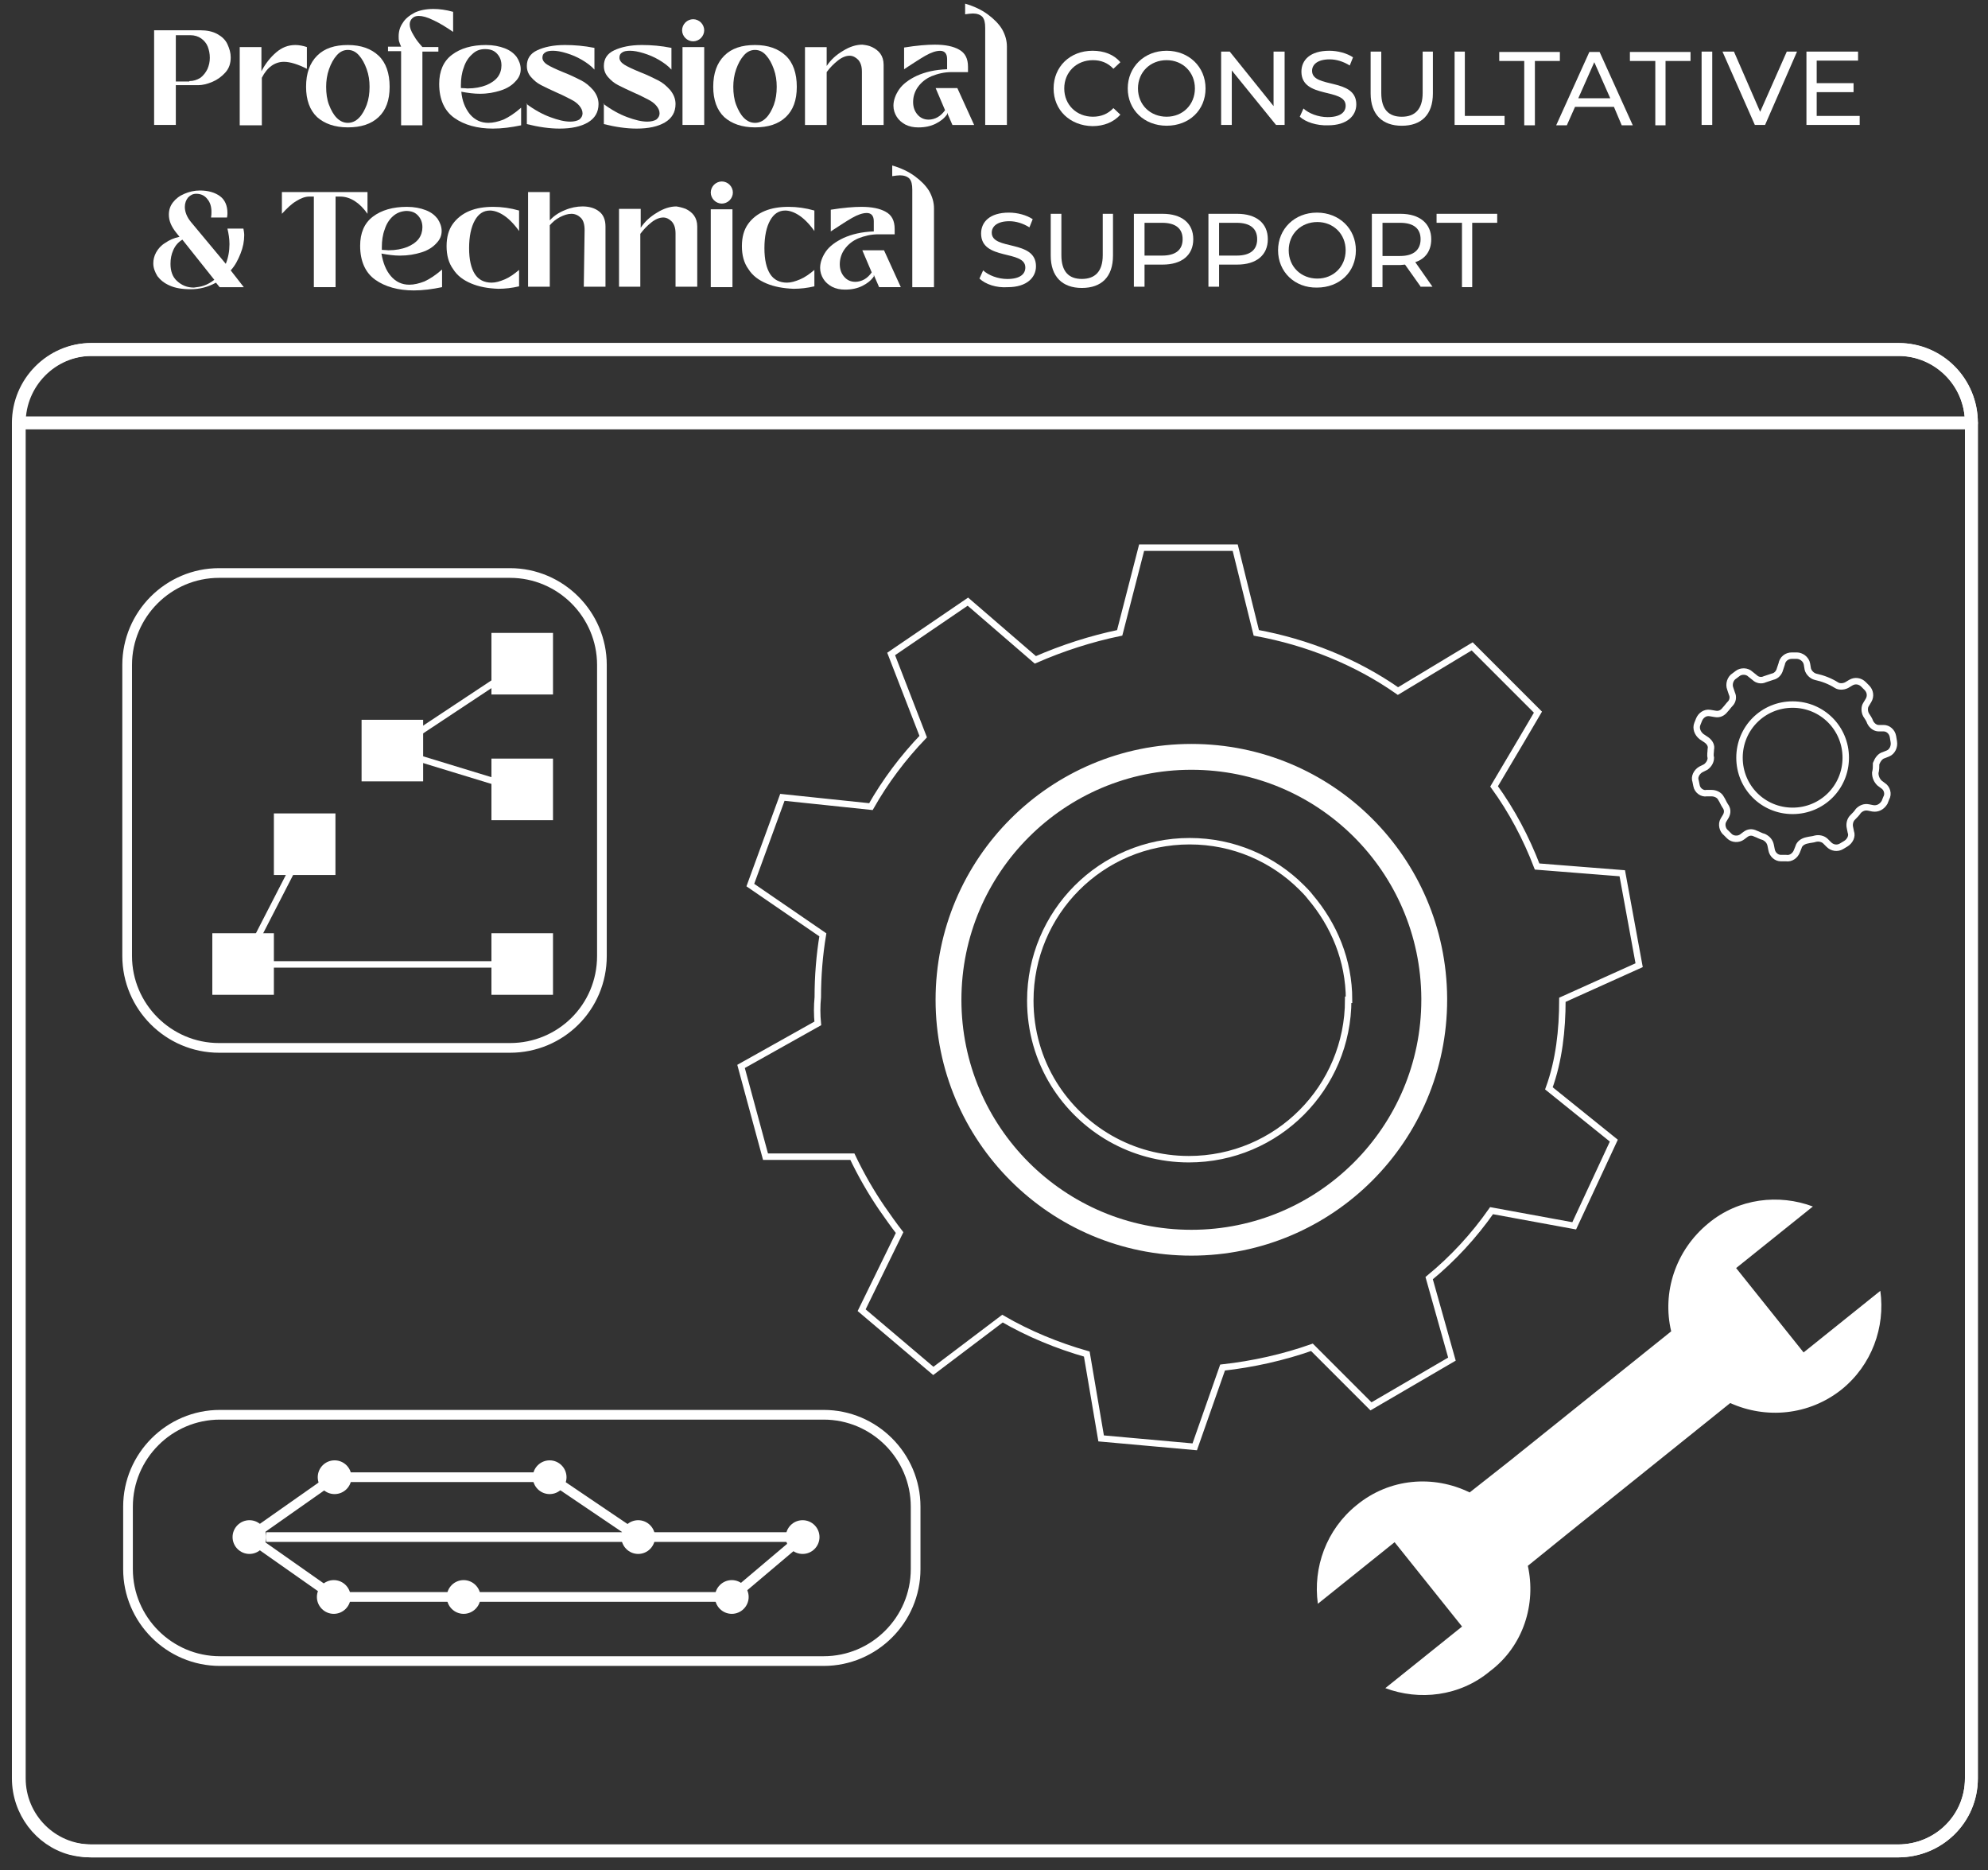 <svg width="151" height="142" viewBox="0 0 151 142" fill="none" xmlns="http://www.w3.org/2000/svg">
<rect x="0" y="0" width="151" height="142" fill="#333333" stroke="none"/>
<path d="M149.739 32.112V135.043C149.739 138.117 147.241 140.551 144.166 140.551H6.904C6.392 140.551 5.879 140.487 5.367 140.359C3.061 139.718 1.396 137.541 1.396 135.043V32.112C1.396 29.037 3.894 26.539 6.904 26.539H144.166C147.241 26.539 149.739 29.037 149.739 32.112Z" stroke="white" stroke-width="0.981" stroke-miterlimit="10"/>
<path d="M149.739 32.112V135.043C149.739 138.117 147.241 140.551 144.167 140.551H6.968C3.894 140.551 1.46 138.053 1.46 135.043V32.112C1.46 29.037 3.958 26.539 6.968 26.539H144.231C147.305 26.539 149.739 29.037 149.739 32.112Z" stroke="white" stroke-width="0.981" stroke-miterlimit="10" stroke-linecap="round" stroke-linejoin="round"/>
<path d="M1.396 32.114H149.739" stroke="white" stroke-width="0.981" stroke-miterlimit="10" stroke-linecap="round" stroke-linejoin="round"/>
<path d="M143.078 57.345L143.398 57.217C143.718 57.089 143.91 56.705 143.846 56.321L143.782 55.936C143.718 55.552 143.398 55.296 143.078 55.296H142.693C142.437 55.296 142.181 55.104 142.053 54.847C141.989 54.655 141.861 54.463 141.732 54.271C141.604 54.015 141.604 53.694 141.732 53.502L141.925 53.182C142.117 52.862 142.053 52.477 141.796 52.221L141.54 51.965C141.284 51.709 140.9 51.645 140.58 51.837L140.259 52.029C140.003 52.157 139.683 52.157 139.491 52.029C138.978 51.709 138.466 51.517 137.889 51.389C137.633 51.325 137.377 51.068 137.313 50.812L137.249 50.428C137.185 50.044 136.8 49.787 136.48 49.787H136.096C135.712 49.787 135.391 50.044 135.327 50.428L135.199 50.812C135.135 51.068 134.943 51.325 134.623 51.389C134.431 51.453 134.238 51.517 134.046 51.581C133.79 51.709 133.47 51.645 133.278 51.453L132.957 51.197C132.701 50.94 132.253 50.94 131.997 51.132L131.74 51.325C131.42 51.517 131.292 51.965 131.42 52.285L131.548 52.67C131.676 52.926 131.612 53.246 131.42 53.438C131.292 53.566 131.164 53.758 131.036 53.887C130.844 54.143 130.587 54.271 130.267 54.207L129.883 54.143C129.499 54.079 129.178 54.335 129.05 54.655L128.922 54.975C128.794 55.296 128.922 55.68 129.242 55.936L129.627 56.193C129.883 56.385 130.011 56.641 129.947 56.897C129.947 57.089 129.883 57.345 129.947 57.538C129.947 57.794 129.819 58.05 129.563 58.242L129.178 58.434C128.858 58.627 128.666 59.011 128.794 59.331L128.858 59.651C128.922 60.036 129.306 60.292 129.627 60.228H130.011C130.267 60.228 130.587 60.356 130.716 60.612C130.844 60.804 130.908 60.996 131.036 61.188C131.228 61.445 131.228 61.701 131.1 61.957L130.908 62.277C130.716 62.598 130.844 63.046 131.1 63.238L131.356 63.494C131.612 63.751 132.061 63.751 132.317 63.558L132.573 63.366C132.829 63.174 133.085 63.174 133.342 63.302C133.534 63.366 133.726 63.494 133.982 63.558C134.238 63.687 134.431 63.879 134.495 64.199L134.559 64.519C134.623 64.903 134.943 65.16 135.263 65.16H135.648C136.032 65.224 136.352 64.968 136.48 64.647L136.608 64.327C136.672 64.071 136.929 63.879 137.249 63.815C137.505 63.751 137.697 63.751 137.889 63.687C138.146 63.623 138.466 63.687 138.658 63.879L138.914 64.135C139.17 64.391 139.555 64.455 139.875 64.263L140.195 64.071C140.515 63.879 140.708 63.494 140.58 63.174L140.515 62.854C140.451 62.598 140.515 62.277 140.708 62.085C140.9 61.893 141.028 61.765 141.156 61.573C141.348 61.381 141.604 61.253 141.925 61.317L142.245 61.381C142.629 61.445 142.949 61.253 143.142 60.932L143.27 60.612C143.462 60.292 143.334 59.843 143.013 59.651L142.757 59.459C142.565 59.267 142.437 59.011 142.437 58.691C142.501 58.434 142.501 58.242 142.501 57.986C142.629 57.666 142.821 57.41 143.078 57.345ZM140.195 57.538C140.195 59.779 138.402 61.573 136.16 61.573C133.918 61.573 132.125 59.779 132.125 57.538C132.125 55.296 133.918 53.502 136.16 53.502C138.402 53.502 140.195 55.296 140.195 57.538Z" stroke="white" stroke-width="0.49" stroke-miterlimit="10"/>
<path d="M118.673 75.92L124.502 73.294L123.221 66.312L116.752 65.8C115.919 63.622 114.83 61.572 113.485 59.715L115.535 56.256L116.816 54.078L111.82 49.082L106.183 52.477C102.981 50.235 99.266 48.762 95.423 48.057L93.821 41.588H86.712L85.046 48.057C82.868 48.506 80.691 49.21 78.641 50.107L73.517 45.687L67.688 49.659L70.122 55.936C68.585 57.537 67.24 59.33 66.151 61.252L59.426 60.547L56.992 67.209L62.5 70.988C62.244 72.525 62.116 74.126 62.116 75.728C62.052 76.368 62.052 77.073 62.116 77.713L56.287 80.98L58.145 87.833H64.742C65.382 89.178 66.151 90.523 66.984 91.74C67.432 92.381 67.88 93.022 68.329 93.598L65.447 99.491L70.891 104.102L76.143 100.131C78.129 101.284 80.306 102.181 82.548 102.821L83.637 109.227L90.747 109.867L92.861 103.846C95.166 103.59 97.472 103.078 99.65 102.309L104.134 106.793L110.283 103.206L108.553 97.057C110.347 95.584 111.948 93.854 113.293 91.933L119.57 93.085L122.58 86.616L117.648 82.645C118.417 80.531 118.673 78.226 118.673 75.92ZM102.404 75.92C102.404 82.581 97.024 88.025 90.299 88.025C85.943 88.025 82.164 85.72 80.05 82.325C78.897 80.467 78.257 78.29 78.257 75.984C78.257 69.322 83.637 63.878 90.362 63.878C93.693 63.878 96.704 65.223 98.881 67.401C99.073 67.593 99.33 67.849 99.522 68.106C101.315 70.219 102.468 72.909 102.468 75.92H102.404Z" stroke="white" stroke-width="0.49" stroke-miterlimit="10"/>
<path d="M108.938 75.92C108.938 86.104 100.675 94.367 90.491 94.367C80.307 94.367 72.044 86.104 72.044 75.92C72.044 65.736 80.307 57.473 90.491 57.473C100.675 57.473 108.874 65.671 108.938 75.792V75.92Z" stroke="white" stroke-width="1.962" stroke-miterlimit="10"/>
<path d="M62.565 126.135H16.704C12.861 126.135 9.723 122.996 9.723 119.153V114.413C9.723 110.57 12.861 107.432 16.704 107.432H62.565C66.408 107.432 69.547 110.57 69.547 114.413V119.153C69.547 122.996 66.408 126.135 62.565 126.135Z" stroke="white" stroke-width="0.736" stroke-miterlimit="10"/>
<path d="M20.227 116.719H60.964" stroke="white" stroke-width="0.736" stroke-miterlimit="10"/>
<path d="M18.946 116.72L25.416 112.172H41.749L48.474 116.72" stroke="white" stroke-width="0.736" stroke-miterlimit="10"/>
<path d="M49.755 116.719C49.755 117.423 49.179 118 48.474 118C47.77 118 47.193 117.423 47.193 116.719C47.193 116.014 47.77 115.438 48.474 115.438C49.179 115.438 49.755 116.014 49.755 116.719Z" fill="white"/>
<path d="M25.415 113.455C26.122 113.455 26.696 112.881 26.696 112.174C26.696 111.466 26.122 110.893 25.415 110.893C24.707 110.893 24.134 111.466 24.134 112.174C24.134 112.881 24.707 113.455 25.415 113.455Z" fill="white"/>
<path d="M43.03 112.174C43.03 112.879 42.453 113.455 41.749 113.455C41.044 113.455 40.468 112.879 40.468 112.174C40.468 111.469 41.044 110.893 41.749 110.893C42.453 110.893 43.03 111.469 43.03 112.174Z" fill="white"/>
<path d="M18.946 116.719L25.416 121.266H55.584L60.964 116.719" stroke="white" stroke-width="0.736" stroke-miterlimit="10"/>
<path d="M36.497 121.268C36.497 121.972 35.92 122.549 35.216 122.549C34.511 122.549 33.935 121.972 33.935 121.268C33.935 120.563 34.511 119.987 35.216 119.987C35.92 119.987 36.497 120.563 36.497 121.268Z" fill="white"/>
<path d="M26.632 121.268C26.632 121.972 26.056 122.549 25.351 122.549C24.647 122.549 24.07 121.972 24.07 121.268C24.07 120.563 24.647 119.987 25.351 119.987C26.056 119.987 26.632 120.563 26.632 121.268Z" fill="white"/>
<path d="M56.865 121.268C56.865 121.972 56.288 122.549 55.584 122.549C54.879 122.549 54.303 121.972 54.303 121.268C54.303 120.563 54.879 119.987 55.584 119.987C56.288 119.987 56.865 120.563 56.865 121.268Z" fill="white"/>
<path d="M60.964 118C61.671 118 62.245 117.426 62.245 116.719C62.245 116.011 61.671 115.438 60.964 115.438C60.256 115.438 59.683 116.011 59.683 116.719C59.683 117.426 60.256 118 60.964 118Z" fill="white"/>
<path d="M20.227 116.719C20.227 117.423 19.651 118 18.946 118C18.241 118 17.665 117.423 17.665 116.719C17.665 116.014 18.241 115.438 18.946 115.438C19.651 115.438 20.227 116.014 20.227 116.719Z" fill="white"/>
<path d="M38.738 79.573H16.64C12.797 79.573 9.658 76.434 9.658 72.591V50.494C9.658 46.651 12.797 43.512 16.64 43.512H38.738C42.581 43.512 45.719 46.651 45.719 50.494V72.591C45.719 76.499 42.581 79.573 38.738 79.573Z" stroke="white" stroke-width="0.736" stroke-miterlimit="10"/>
<path d="M23.173 64.139L18.497 73.234H39.634" stroke="white" stroke-width="0.49" stroke-miterlimit="10" stroke-linecap="round" stroke-linejoin="round"/>
<path d="M39.633 50.432L29.77 56.965L39.633 59.976" stroke="white" stroke-width="0.49" stroke-miterlimit="10" stroke-linecap="round" stroke-linejoin="round"/>
<path d="M42.004 48.061H37.328V52.737H42.004V48.061Z" fill="white"/>
<path d="M42.004 57.605H37.328V62.281H42.004V57.605Z" fill="white"/>
<path d="M32.14 54.658H27.464V59.334H32.14V54.658Z" fill="white"/>
<path d="M25.479 61.768H20.803V66.444H25.479V61.768Z" fill="white"/>
<path d="M20.803 70.865H16.127V75.541H20.803V70.865Z" fill="white"/>
<path d="M42.004 70.865H37.328V75.541H42.004V70.865Z" fill="white"/>
<path d="M116.048 118.903L119.059 116.469L131.421 106.541C134.111 107.758 137.377 107.501 139.875 105.516C142.181 103.658 143.206 100.776 142.822 98.022L136.993 102.698L131.869 96.292L137.698 91.617C135.136 90.656 132.061 90.976 129.755 92.898C127.257 94.947 126.232 98.15 126.937 101.096L114.639 110.96L111.629 113.33C108.874 111.985 105.544 112.241 103.046 114.291C100.74 116.148 99.715 119.031 100.099 121.785L105.928 117.109L111.052 123.514L105.224 128.19C107.786 129.151 110.86 128.831 113.166 126.909C115.728 124.988 116.689 121.785 116.048 118.903Z" fill="white"/>
<path d="M11.706 9.486V2.299H15.222C15.72 2.299 16.155 2.392 16.497 2.579C16.84 2.766 17.119 3.015 17.275 3.357C17.431 3.699 17.524 4.01 17.524 4.352C17.524 4.819 17.399 5.192 17.119 5.504C16.84 5.815 16.497 6.064 16.124 6.219C15.751 6.375 15.377 6.468 15.066 6.468H13.355V9.486H11.706ZM14.382 6.157C14.693 6.157 14.973 6.064 15.222 5.908C15.439 5.752 15.626 5.504 15.751 5.255C15.875 4.975 15.937 4.695 15.937 4.384C15.937 4.072 15.875 3.792 15.782 3.544C15.688 3.295 15.502 3.077 15.284 2.921C15.066 2.766 14.786 2.672 14.444 2.672H13.355V6.188H14.382V6.157Z" fill="white"/>
<path d="M18.208 9.485V3.574H19.857V5.409C20.168 4.818 20.541 4.352 20.977 3.978C21.413 3.605 21.879 3.418 22.439 3.418C22.719 3.418 23.03 3.48 23.31 3.574V5.223C22.626 4.88 22.035 4.694 21.568 4.694C20.884 4.694 20.293 5.098 19.888 5.907V9.516H18.208V9.485Z" fill="white"/>
<path d="M24.088 8.894C23.528 8.365 23.248 7.587 23.248 6.592C23.248 5.565 23.528 4.787 24.088 4.227C24.648 3.667 25.426 3.418 26.421 3.418C27.417 3.418 28.195 3.698 28.755 4.227C29.315 4.756 29.595 5.565 29.595 6.592C29.595 7.618 29.315 8.365 28.755 8.894C28.195 9.423 27.417 9.672 26.421 9.672C25.426 9.672 24.648 9.392 24.088 8.894ZM27.261 8.956C27.51 8.707 27.697 8.365 27.853 7.96C28.008 7.525 28.07 7.089 28.07 6.592C28.07 6.125 28.008 5.689 27.853 5.254C27.697 4.818 27.51 4.476 27.261 4.196C27.013 3.916 26.733 3.792 26.421 3.792C26.11 3.792 25.83 3.916 25.581 4.196C25.332 4.476 25.146 4.818 24.99 5.254C24.835 5.689 24.773 6.156 24.773 6.592C24.773 7.089 24.835 7.556 24.99 7.96C25.146 8.365 25.332 8.707 25.581 8.956C25.83 9.205 26.11 9.329 26.421 9.329C26.733 9.329 27.013 9.205 27.261 8.956Z" fill="white"/>
<path d="M30.466 9.485V3.884H29.471V3.542H30.466C30.404 3.387 30.342 3.262 30.311 3.138C30.28 3.013 30.28 2.889 30.28 2.764C30.28 2.391 30.373 2.049 30.591 1.738C30.777 1.427 31.088 1.178 31.493 0.96C31.897 0.773 32.364 0.68 32.924 0.68C33.36 0.68 33.857 0.742 34.417 0.898V2.422C33.92 2.08 33.422 1.769 32.955 1.551C32.457 1.302 32.084 1.209 31.804 1.209C31.586 1.209 31.431 1.271 31.306 1.395C31.182 1.52 31.12 1.675 31.12 1.862C31.12 2.08 31.213 2.36 31.431 2.702C31.617 3.044 31.866 3.324 32.084 3.573H33.297V3.916H32.084V9.516H30.466V9.485Z" fill="white"/>
<path d="M35.693 8.676C36.066 9.112 36.533 9.329 37.093 9.329C37.466 9.329 37.839 9.236 38.244 9.081C38.648 8.894 39.084 8.614 39.582 8.178V9.516C38.835 9.672 38.119 9.765 37.435 9.765C36.253 9.765 35.257 9.485 34.511 8.956C33.764 8.427 33.359 7.556 33.359 6.374C33.359 5.409 33.67 4.663 34.324 4.165C34.977 3.667 35.848 3.418 36.906 3.418C37.466 3.418 37.933 3.512 38.337 3.667C38.742 3.823 39.022 4.04 39.239 4.32C39.426 4.6 39.551 4.912 39.551 5.254C39.551 5.596 39.426 5.907 39.146 6.187C38.897 6.467 38.524 6.716 38.026 6.872C37.528 7.027 37.062 7.12 36.439 7.12C36.004 7.12 35.537 7.058 35.039 6.965C35.102 7.649 35.319 8.209 35.693 8.676ZM35.848 4.134C35.568 4.383 35.35 4.725 35.226 5.129C35.071 5.534 35.008 6 35.008 6.467V6.685C35.226 6.685 35.413 6.716 35.506 6.716C36.066 6.716 36.533 6.623 36.937 6.467C37.31 6.312 37.622 6.094 37.808 5.845C37.995 5.596 38.088 5.285 38.088 4.974C38.088 4.632 37.995 4.352 37.777 4.103C37.559 3.854 37.279 3.729 36.844 3.729C36.439 3.729 36.128 3.854 35.848 4.134Z" fill="white"/>
<path d="M39.955 7.867C40.577 8.334 41.2 8.676 41.791 8.894C42.382 9.112 42.88 9.236 43.315 9.236C43.595 9.236 43.844 9.174 44 9.081C44.155 8.956 44.248 8.801 44.248 8.614C44.248 8.396 44.155 8.209 44 8.023C43.844 7.836 43.626 7.681 43.377 7.556C43.129 7.432 42.786 7.245 42.351 7.058C41.853 6.84 41.417 6.623 41.106 6.467C40.795 6.312 40.546 6.094 40.328 5.845C40.111 5.596 40.017 5.316 40.017 5.005C40.017 4.476 40.266 4.072 40.795 3.823C41.324 3.574 42.008 3.418 42.911 3.418C43.626 3.418 44.373 3.48 45.151 3.636V5.285C44.902 5.005 44.56 4.756 44.186 4.538C43.813 4.32 43.44 4.165 43.035 4.04C42.631 3.916 42.288 3.854 42.008 3.854C41.76 3.854 41.542 3.885 41.417 3.978C41.262 4.072 41.2 4.196 41.2 4.383C41.2 4.569 41.324 4.756 41.573 4.912C41.822 5.067 42.226 5.254 42.755 5.472C43.315 5.689 43.751 5.907 44.124 6.094C44.497 6.28 44.777 6.529 45.057 6.84C45.306 7.152 45.462 7.494 45.462 7.898C45.462 8.521 45.182 8.987 44.653 9.298C44.124 9.609 43.408 9.765 42.506 9.765C41.728 9.765 40.888 9.641 40.017 9.423V7.867H39.955Z" fill="white"/>
<path d="M45.805 7.867C46.427 8.334 47.049 8.676 47.64 8.894C48.231 9.112 48.729 9.236 49.165 9.236C49.445 9.236 49.694 9.174 49.849 9.081C50.005 8.956 50.098 8.801 50.098 8.614C50.098 8.396 50.005 8.209 49.849 8.023C49.694 7.836 49.476 7.681 49.227 7.556C48.978 7.432 48.636 7.245 48.2 7.058C47.703 6.84 47.267 6.623 46.956 6.467C46.645 6.312 46.396 6.094 46.178 5.845C45.96 5.596 45.867 5.316 45.867 5.005C45.867 4.476 46.116 4.072 46.645 3.823C47.174 3.574 47.858 3.418 48.76 3.418C49.476 3.418 50.222 3.48 51 3.636V5.285C50.751 5.005 50.409 4.756 50.036 4.538C49.663 4.32 49.289 4.165 48.885 4.04C48.48 3.916 48.138 3.854 47.858 3.854C47.609 3.854 47.391 3.885 47.267 3.978C47.111 4.072 47.049 4.196 47.049 4.383C47.049 4.569 47.174 4.756 47.422 4.912C47.671 5.067 48.076 5.254 48.605 5.472C49.165 5.689 49.6 5.907 49.974 6.094C50.347 6.28 50.627 6.529 50.907 6.84C51.156 7.152 51.311 7.494 51.311 7.898C51.311 8.521 51.031 8.987 50.502 9.298C49.974 9.609 49.258 9.765 48.356 9.765C47.578 9.765 46.738 9.641 45.867 9.423V7.867H45.805Z" fill="white"/>
<path d="M52.057 2.89C51.902 2.735 51.809 2.517 51.809 2.299C51.809 2.081 51.902 1.864 52.057 1.708C52.213 1.552 52.431 1.459 52.649 1.459C52.866 1.459 53.084 1.552 53.24 1.708C53.395 1.864 53.489 2.081 53.489 2.299C53.489 2.517 53.395 2.735 53.24 2.89C53.084 3.046 52.866 3.139 52.649 3.139C52.431 3.139 52.213 3.046 52.057 2.89ZM53.489 9.486H51.84V3.575H53.489V9.486Z" fill="white"/>
<path d="M55.014 8.894C54.454 8.365 54.174 7.587 54.174 6.592C54.174 5.565 54.454 4.787 55.014 4.227C55.574 3.667 56.352 3.418 57.347 3.418C58.343 3.418 59.121 3.698 59.681 4.227C60.241 4.756 60.521 5.565 60.521 6.592C60.521 7.618 60.241 8.365 59.681 8.894C59.121 9.423 58.343 9.672 57.347 9.672C56.352 9.672 55.574 9.392 55.014 8.894ZM58.187 8.956C58.436 8.707 58.623 8.365 58.778 7.96C58.934 7.525 58.996 7.089 58.996 6.592C58.996 6.125 58.934 5.689 58.778 5.254C58.623 4.818 58.436 4.476 58.187 4.196C57.938 3.916 57.658 3.792 57.347 3.792C57.036 3.792 56.756 3.916 56.507 4.196C56.258 4.476 56.072 4.818 55.916 5.254C55.761 5.689 55.698 6.156 55.698 6.592C55.698 7.089 55.761 7.556 55.916 7.96C56.072 8.365 56.258 8.707 56.507 8.956C56.756 9.205 57.036 9.329 57.347 9.329C57.658 9.329 57.938 9.205 58.187 8.956Z" fill="white"/>
<path d="M66.245 3.578C66.494 3.702 66.712 3.858 66.867 4.075C67.023 4.293 67.116 4.573 67.116 4.915V9.489H65.467V5.444C65.467 5.04 65.374 4.76 65.187 4.542C65 4.355 64.783 4.231 64.534 4.231C64.254 4.231 63.943 4.355 63.632 4.604C63.32 4.853 63.04 5.133 62.791 5.475V9.489H61.143V3.578H62.791V5.009C63.103 4.542 63.507 4.169 64.036 3.858C64.534 3.546 65.031 3.391 65.498 3.391C65.747 3.422 65.996 3.453 66.245 3.578Z" fill="white"/>
<path d="M73.991 9.489H72.342L71.938 8.555V8.68C71.72 8.991 71.44 9.209 71.067 9.395C70.694 9.582 70.258 9.675 69.76 9.675C69.387 9.675 69.076 9.613 68.764 9.458C68.484 9.302 68.267 9.115 68.111 8.867C67.956 8.618 67.862 8.338 67.862 8.027C67.862 7.622 68.018 7.186 68.298 6.782C68.578 6.378 69.044 6.035 69.636 5.755C70.258 5.475 71.005 5.289 71.938 5.258V4.48C71.938 4.075 71.751 3.858 71.409 3.858C71.098 3.858 70.725 3.982 70.289 4.231C69.853 4.48 69.387 4.791 68.858 5.133L68.671 5.258V3.609C69.636 3.453 70.413 3.391 71.005 3.391C71.782 3.391 72.405 3.515 72.84 3.764C73.307 4.013 73.525 4.449 73.525 5.071V5.475H72.28C71.72 5.475 71.222 5.6 70.756 5.786C70.32 5.973 69.978 6.253 69.729 6.595C69.48 6.938 69.356 7.342 69.356 7.746C69.356 8.151 69.48 8.462 69.698 8.711C69.916 8.96 70.196 9.084 70.538 9.084C70.756 9.084 71.005 9.022 71.222 8.898C71.44 8.773 71.627 8.586 71.782 8.369L71.067 6.689H72.716L73.991 9.489Z" fill="white"/>
<path d="M76.48 9.487H74.831V2.113C74.831 1.709 74.769 1.46 74.613 1.273C74.458 1.118 74.209 1.024 73.898 1.024C73.742 1.024 73.524 1.055 73.307 1.086V0.278C73.96 0.464 74.551 0.744 75.018 1.086C75.484 1.429 75.858 1.802 76.107 2.207C76.356 2.642 76.48 3.078 76.48 3.544V9.487Z" fill="white"/>
<path d="M80.027 6.716C80.027 5.067 81.272 3.854 82.983 3.854C83.854 3.854 84.601 4.134 85.099 4.725L84.57 5.223C84.134 4.756 83.605 4.569 83.014 4.569C81.77 4.569 80.836 5.472 80.836 6.716C80.836 7.96 81.77 8.863 83.014 8.863C83.636 8.863 84.165 8.645 84.57 8.209L85.099 8.707C84.601 9.267 83.854 9.578 82.983 9.578C81.272 9.547 80.027 8.365 80.027 6.716Z" fill="white"/>
<path d="M85.658 6.716C85.658 5.098 86.903 3.854 88.614 3.854C90.294 3.854 91.569 5.067 91.569 6.716C91.569 8.365 90.325 9.547 88.614 9.547C86.903 9.547 85.658 8.334 85.658 6.716ZM90.76 6.716C90.76 5.472 89.827 4.569 88.614 4.569C87.369 4.569 86.436 5.472 86.436 6.716C86.436 7.96 87.369 8.863 88.614 8.863C89.858 8.863 90.76 7.929 90.76 6.716Z" fill="white"/>
<path d="M97.574 3.918V9.487H96.921L93.561 5.349V9.487H92.752V3.918H93.405L96.734 8.056V3.918H97.574Z" fill="white"/>
<path d="M98.726 8.863L99.006 8.24C99.41 8.614 100.126 8.894 100.841 8.894C101.806 8.894 102.21 8.521 102.21 8.023C102.21 6.654 98.85 7.525 98.85 5.44C98.85 4.569 99.503 3.854 100.966 3.854C101.619 3.854 102.303 4.04 102.77 4.352L102.521 4.974C102.023 4.663 101.495 4.507 100.997 4.507C100.063 4.507 99.659 4.912 99.659 5.378C99.659 6.747 103.019 5.876 103.019 7.929C103.019 8.769 102.335 9.516 100.872 9.516C100.001 9.547 99.161 9.267 98.726 8.863Z" fill="white"/>
<path d="M104.107 7.091V3.918H104.916V7.06C104.916 8.305 105.476 8.865 106.472 8.865C107.467 8.865 108.059 8.305 108.059 7.06V3.918H108.836V7.091C108.836 8.709 107.965 9.549 106.472 9.549C105.01 9.549 104.107 8.709 104.107 7.091Z" fill="white"/>
<path d="M110.454 3.918H111.263V8.803H114.281V9.487H110.485V3.918H110.454Z" fill="white"/>
<path d="M115.775 4.63H113.877V3.946H118.481V4.63H116.584V9.515H115.775V4.63Z" fill="white"/>
<path d="M122.588 8.115H119.632L119.01 9.515H118.201L120.721 3.946H121.499L124.019 9.515H123.179L122.588 8.115ZM122.308 7.461L121.095 4.723L119.881 7.461H122.308Z" fill="white"/>
<path d="M125.699 4.63H123.801V3.946H128.405V4.63H126.507V9.515H125.73V4.63H125.699Z" fill="white"/>
<path d="M129.246 3.918H130.055V9.487H129.246V3.918Z" fill="white"/>
<path d="M136.494 3.918L134.068 9.487H133.29L130.832 3.918H131.703L133.694 8.492L135.717 3.918H136.494Z" fill="white"/>
<path d="M141.254 8.803V9.487H137.21V3.918H141.13V4.603H137.988V6.314H140.788V6.998H137.988V8.803H141.254Z" fill="white"/>
<path d="M18.27 19.256C18.084 19.723 17.866 20.159 17.524 20.532L18.519 21.807H16.684L16.404 21.465C15.781 21.807 15.159 21.963 14.475 21.963C13.821 21.963 13.293 21.87 12.888 21.683C12.453 21.496 12.172 21.247 11.955 20.967C11.768 20.656 11.644 20.345 11.644 20.003C11.644 19.723 11.706 19.443 11.861 19.163C12.017 18.883 12.235 18.634 12.546 18.447C12.857 18.23 13.199 18.074 13.635 17.981L13.386 17.67C13.012 17.203 12.826 16.767 12.826 16.301C12.826 15.958 12.919 15.647 13.137 15.367C13.355 15.087 13.635 14.87 14.008 14.714C14.381 14.558 14.755 14.465 15.19 14.465C15.812 14.465 16.341 14.621 16.715 14.901C17.088 15.181 17.275 15.616 17.275 16.176C17.275 16.238 17.275 16.363 17.244 16.518H16.03C16.061 16.332 16.061 16.207 16.061 16.083C16.061 15.71 15.968 15.367 15.75 15.118C15.564 14.87 15.284 14.714 14.91 14.714C14.661 14.714 14.475 14.807 14.288 14.994C14.133 15.181 14.039 15.43 14.039 15.71C14.039 16.083 14.195 16.487 14.506 16.861L17.15 20.034C17.337 19.567 17.43 19.07 17.43 18.541C17.43 18.136 17.368 17.763 17.275 17.358H18.488C18.519 17.514 18.55 17.701 18.55 17.856C18.55 18.323 18.457 18.79 18.27 19.256ZM15.501 21.683C15.781 21.59 16.03 21.434 16.279 21.247L13.852 18.198C13.541 18.385 13.324 18.634 13.168 18.976C13.012 19.319 12.95 19.661 12.95 20.034C12.95 20.594 13.106 21.03 13.448 21.341C13.79 21.652 14.195 21.838 14.724 21.838C14.973 21.807 15.252 21.776 15.501 21.683Z" fill="white"/>
<path d="M23.839 21.804V14.928H23.465C23.186 14.928 22.843 15.053 22.501 15.271C22.128 15.488 21.785 15.831 21.412 16.235V14.586H27.914V16.235C27.603 15.8 27.292 15.488 26.95 15.271C26.608 15.053 26.234 14.928 25.861 14.928H25.488V21.804H23.839Z" fill="white"/>
<path d="M29.688 20.965C30.061 21.401 30.528 21.619 31.088 21.619C31.461 21.619 31.835 21.525 32.239 21.37C32.644 21.183 33.079 20.903 33.577 20.467V21.805C32.83 21.961 32.115 22.054 31.43 22.054C30.248 22.054 29.252 21.774 28.506 21.245C27.759 20.716 27.355 19.845 27.355 18.663C27.355 17.698 27.666 16.952 28.319 16.454C28.972 15.956 29.843 15.707 30.901 15.707C31.461 15.707 31.928 15.801 32.332 15.956C32.737 16.112 33.017 16.329 33.235 16.61C33.421 16.89 33.546 17.201 33.546 17.543C33.546 17.885 33.421 18.196 33.141 18.476C32.892 18.756 32.519 19.005 32.021 19.161C31.523 19.316 30.994 19.41 30.372 19.41C29.937 19.41 29.47 19.347 28.972 19.254C29.097 19.97 29.314 20.53 29.688 20.965ZM29.843 16.423C29.563 16.672 29.346 17.014 29.221 17.418C29.066 17.823 29.003 18.29 29.003 18.756V18.974C29.221 18.974 29.408 19.005 29.501 19.005C30.061 19.005 30.528 18.912 30.932 18.756C31.306 18.601 31.617 18.383 31.803 18.134C31.99 17.885 32.084 17.574 32.084 17.263C32.084 16.921 31.99 16.641 31.772 16.392C31.555 16.143 31.275 16.018 30.839 16.018C30.434 16.049 30.123 16.174 29.843 16.423Z" fill="white"/>
<path d="M35.787 21.525C35.196 21.276 34.729 20.934 34.418 20.436C34.075 19.97 33.92 19.378 33.92 18.694C33.92 18.009 34.075 17.45 34.387 17.014C34.698 16.578 35.133 16.236 35.662 16.018C36.191 15.801 36.782 15.707 37.467 15.707C38.12 15.707 38.773 15.801 39.427 15.987V17.543C39.053 17.014 38.649 16.61 38.276 16.361C37.902 16.112 37.529 15.987 37.218 15.987C36.72 15.987 36.347 16.236 36.067 16.734C35.787 17.232 35.631 17.947 35.631 18.849C35.631 19.721 35.787 20.374 36.067 20.81C36.347 21.245 36.782 21.463 37.342 21.463C37.653 21.463 37.964 21.37 38.338 21.214C38.711 21.058 39.053 20.81 39.427 20.498V21.743C38.898 21.867 38.369 21.93 37.84 21.93C37.031 21.898 36.378 21.774 35.787 21.525Z" fill="white"/>
<path d="M45.493 16.048C45.835 16.297 45.99 16.702 45.99 17.2V21.773H44.342L44.404 17.48C44.404 17.044 44.31 16.733 44.124 16.546C43.937 16.36 43.688 16.235 43.408 16.235C43.128 16.235 42.848 16.328 42.537 16.484C42.226 16.64 41.977 16.857 41.759 17.106V21.773H40.11V14.586H41.759V16.733C42.07 16.391 42.444 16.142 42.91 15.955C43.346 15.768 43.813 15.675 44.248 15.675C44.746 15.675 45.181 15.8 45.493 16.048Z" fill="white"/>
<path d="M52.089 15.863C52.338 15.987 52.555 16.143 52.711 16.36C52.867 16.578 52.96 16.858 52.96 17.2V21.774H51.311V17.729C51.311 17.325 51.218 17.045 51.031 16.827C50.844 16.64 50.627 16.516 50.378 16.516C50.098 16.516 49.786 16.64 49.475 16.889C49.164 17.138 48.884 17.418 48.635 17.76V21.774H47.018V15.863H48.666V17.294C48.978 16.827 49.382 16.454 49.911 16.143C50.409 15.832 50.907 15.676 51.373 15.676C51.591 15.707 51.84 15.769 52.089 15.863Z" fill="white"/>
<path d="M54.235 15.211C54.08 15.055 53.986 14.837 53.986 14.62C53.986 14.402 54.08 14.184 54.235 14.028C54.391 13.873 54.609 13.78 54.826 13.78C55.044 13.78 55.262 13.873 55.417 14.028C55.573 14.184 55.666 14.402 55.666 14.62C55.666 14.837 55.573 15.055 55.417 15.211C55.262 15.366 55.044 15.46 54.826 15.46C54.609 15.46 54.391 15.366 54.235 15.211ZM55.635 21.806H53.986V15.895H55.635V21.806Z" fill="white"/>
<path d="M58.217 21.525C57.626 21.276 57.16 20.934 56.848 20.436C56.506 19.97 56.351 19.378 56.351 18.694C56.351 18.009 56.506 17.45 56.817 17.014C57.128 16.578 57.564 16.236 58.093 16.018C58.622 15.801 59.213 15.707 59.897 15.707C60.551 15.707 61.204 15.801 61.857 15.987V17.543C61.484 17.014 61.08 16.61 60.706 16.361C60.333 16.112 59.959 15.987 59.648 15.987C59.151 15.987 58.777 16.236 58.497 16.734C58.217 17.232 58.062 17.947 58.062 18.849C58.062 19.721 58.217 20.374 58.497 20.81C58.777 21.245 59.213 21.463 59.773 21.463C60.084 21.463 60.395 21.37 60.768 21.214C61.142 21.058 61.484 20.81 61.857 20.498V21.743C61.328 21.867 60.8 21.93 60.271 21.93C59.493 21.898 58.808 21.774 58.217 21.525Z" fill="white"/>
<path d="M68.422 21.805H66.773L66.369 20.872V20.996C66.151 21.307 65.871 21.525 65.498 21.712C65.124 21.898 64.689 21.992 64.191 21.992C63.817 21.992 63.506 21.93 63.195 21.774C62.915 21.619 62.697 21.432 62.542 21.183C62.386 20.934 62.293 20.654 62.293 20.343C62.293 19.939 62.449 19.503 62.728 19.098C63.008 18.694 63.475 18.352 64.066 18.072C64.689 17.792 65.435 17.605 66.369 17.574V16.796C66.369 16.392 66.182 16.174 65.84 16.174C65.529 16.174 65.155 16.298 64.72 16.547C64.284 16.796 63.817 17.107 63.288 17.45L63.102 17.574V15.925C64.066 15.77 64.844 15.707 65.435 15.707C66.213 15.707 66.835 15.832 67.271 16.081C67.737 16.329 67.955 16.765 67.955 17.387V17.792H66.711C66.151 17.792 65.653 17.916 65.186 18.103C64.751 18.29 64.409 18.57 64.16 18.912C63.911 19.254 63.786 19.658 63.786 20.063C63.786 20.467 63.911 20.779 64.129 21.027C64.346 21.276 64.626 21.401 64.969 21.401C65.186 21.401 65.435 21.338 65.653 21.214C65.871 21.09 66.058 20.903 66.213 20.685L65.498 19.005H67.146L68.422 21.805Z" fill="white"/>
<path d="M70.942 21.807H69.293V14.402C69.293 13.998 69.231 13.749 69.075 13.562C68.92 13.407 68.671 13.313 68.36 13.313C68.204 13.313 67.986 13.344 67.769 13.376V12.567C68.422 12.753 69.013 13.033 69.48 13.376C69.946 13.718 70.32 14.091 70.569 14.496C70.817 14.931 70.942 15.367 70.942 15.833V21.807Z" fill="white"/>
<path d="M74.395 21.154L74.675 20.532C75.08 20.905 75.796 21.185 76.511 21.185C77.476 21.185 77.88 20.812 77.88 20.314C77.88 18.945 74.52 19.816 74.52 17.732C74.52 16.86 75.173 16.145 76.635 16.145C77.289 16.145 77.973 16.332 78.44 16.643L78.191 17.265C77.693 16.954 77.164 16.798 76.667 16.798C75.733 16.798 75.329 17.203 75.329 17.669C75.329 19.038 78.689 18.167 78.689 20.221C78.689 21.061 78.004 21.807 76.542 21.807C75.671 21.869 74.862 21.589 74.395 21.154Z" fill="white"/>
<path d="M79.809 19.408V16.235H80.618V19.377C80.618 20.621 81.177 21.181 82.173 21.181C83.169 21.181 83.76 20.621 83.76 19.377V16.235H84.538V19.408C84.538 21.026 83.666 21.866 82.173 21.866C80.68 21.866 79.809 20.995 79.809 19.408Z" fill="white"/>
<path d="M90.636 18.163C90.636 19.377 89.765 20.093 88.303 20.093H86.934V21.773H86.125V16.235H88.303C89.765 16.235 90.636 16.95 90.636 18.163ZM89.827 18.163C89.827 17.355 89.298 16.919 88.272 16.919H86.934V19.408H88.272C89.298 19.408 89.827 18.972 89.827 18.163Z" fill="white"/>
<path d="M96.298 18.163C96.298 19.377 95.427 20.093 93.965 20.093H92.596V21.773H91.787V16.235H93.965C95.427 16.235 96.298 16.95 96.298 18.163ZM95.489 18.163C95.489 17.355 94.96 16.919 93.934 16.919H92.596V19.408H93.934C94.96 19.408 95.489 18.972 95.489 18.163Z" fill="white"/>
<path d="M97.076 19.007C97.076 17.389 98.321 16.145 100.032 16.145C101.712 16.145 102.987 17.358 102.987 19.007C102.987 20.656 101.743 21.838 100.032 21.838C98.352 21.869 97.076 20.656 97.076 19.007ZM102.21 19.007C102.21 17.763 101.276 16.86 100.063 16.86C98.818 16.86 97.885 17.763 97.885 19.007C97.885 20.252 98.818 21.154 100.063 21.154C101.276 21.154 102.21 20.252 102.21 19.007Z" fill="white"/>
<path d="M107.934 21.804L106.72 20.093C106.596 20.093 106.502 20.124 106.378 20.124H105.009V21.804H104.2V16.235H106.378C107.84 16.235 108.711 16.981 108.711 18.163C108.711 19.035 108.276 19.657 107.498 19.906L108.805 21.773H107.934V21.804ZM107.902 18.163C107.902 17.355 107.374 16.919 106.347 16.919H105.009V19.439H106.347C107.374 19.439 107.902 18.972 107.902 18.163Z" fill="white"/>
<path d="M111.014 16.919H109.116V16.235H113.721V16.919H111.823V21.804H111.045V16.919H111.014Z" fill="white"/>
</svg>
